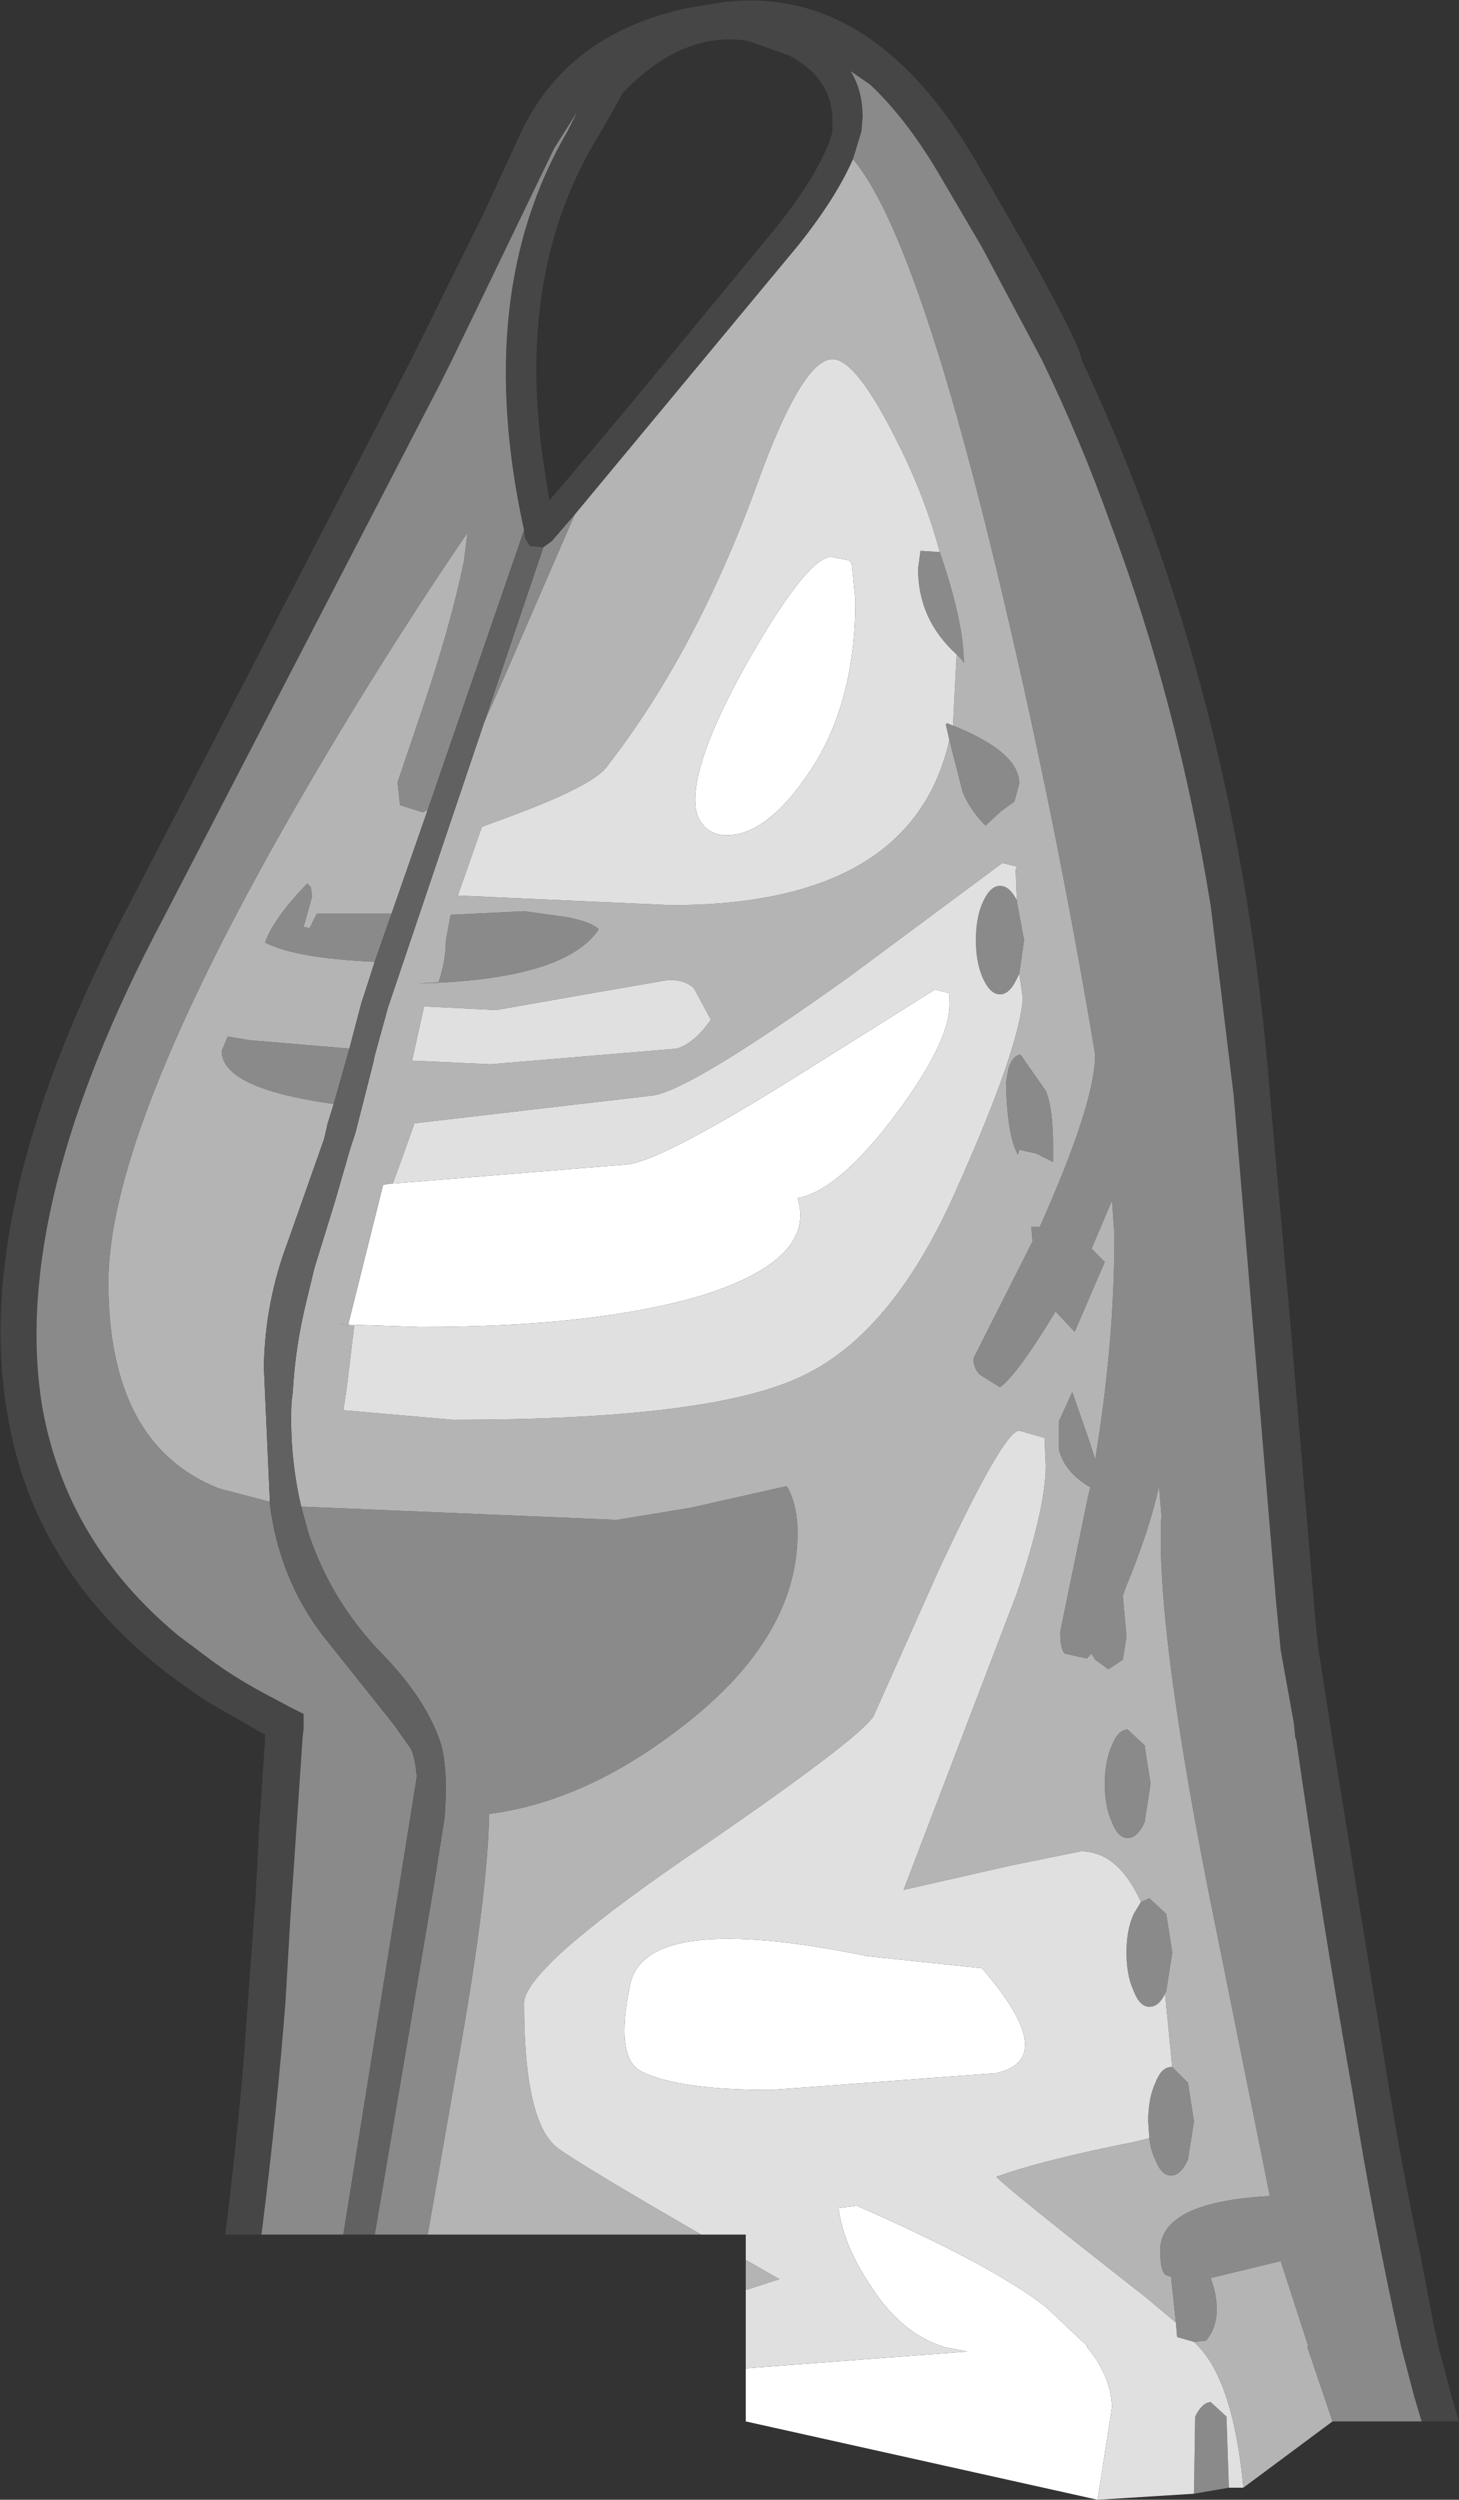 <?xml version="1.0" encoding="UTF-8" standalone="no"?>
<svg xmlns:ffdec="https://www.free-decompiler.com/flash" xmlns:xlink="http://www.w3.org/1999/xlink" ffdec:objectType="shape" height="103.7px" width="60.55px" xmlns="http://www.w3.org/2000/svg">
  <rect width="100%" height="100%" fill="#333333" stroke="none"/>
  <g transform="matrix(1.0, 0.0, 0.0, 1.0, 30.3, 136.15)">
    <path d="M4.2 -113.05 L4.95 -112.9 5.05 -112.75 5.2 -111.25 Q5.2 -106.75 3.1 -103.85 1.45 -101.5 -0.15 -101.5 -0.7 -101.5 -1.05 -101.85 -1.45 -102.25 -1.45 -102.95 -1.45 -104.9 0.9 -109.0 3.25 -113.05 4.2 -113.05 M-14.0 -87.05 L-4.2 -87.85 Q-2.65 -88.1 3.0 -91.65 L8.5 -95.1 9.1 -94.95 9.1 -94.6 Q9.2 -93.05 6.9 -89.95 4.5 -86.75 2.8 -86.45 3.6 -83.9 -1.2 -82.4 -5.6 -81.1 -12.9 -81.1 L-15.85 -81.2 -14.4 -87.0 -15.0 -86.9 -14.1 -87.05 -14.0 -87.05 M11.05 -50.15 L1.7 -49.45 Q-2.1 -49.45 -3.65 -50.2 -4.8 -50.75 -4.15 -53.8 -3.55 -56.9 5.7 -55.0 L10.45 -54.5 Q13.7 -50.75 11.05 -50.15 M0.65 -37.9 L9.85 -38.6 8.8 -38.8 8.85 -38.8 Q7.1 -39.35 5.85 -41.3 4.7 -43.0 4.5 -44.55 L5.25 -44.65 Q10.85 -42.2 13.1 -40.45 L14.85 -38.8 14.8 -38.8 Q15.8 -37.6 15.85 -36.3 L15.25 -32.45 0.65 -35.7 0.65 -37.9" fill="#ffffff" fill-rule="evenodd" stroke="none"/>
    <path d="M28.7 -35.7 L28.4 -36.7 27.85 -38.8 Q26.7 -43.95 25.85 -49.25 24.55 -56.6 23.5 -63.95 L23.45 -64.1 23.4 -64.65 22.85 -67.7 22.65 -69.8 20.9 -90.7 19.95 -98.55 Q18.6 -106.9 15.8 -114.4 14.55 -117.9 12.95 -121.2 L10.45 -125.9 8.6 -129.05 Q7.25 -131.3 5.8 -132.65 L5.0 -133.2 Q5.5 -132.4 5.5 -131.3 L5.45 -130.7 5.1 -129.55 Q4.4 -127.95 2.85 -126.0 L-6.45 -114.8 -7.4 -113.7 -7.75 -113.45 -7.85 -113.45 -8.3 -113.5 -8.5 -113.8 -8.55 -114.15 Q-10.7 -123.95 -6.75 -130.7 L-6.35 -131.5 -7.3 -130.0 -10.05 -124.3 -11.55 -121.2 -12.05 -120.2 -23.5 -98.1 Q-29.9 -86.05 -28.55 -77.8 -27.55 -72.15 -22.9 -68.3 L-21.5 -67.25 Q-20.4 -66.45 -19.05 -65.75 L-18.95 -65.7 -18.3 -65.35 -17.7 -65.05 -17.7 -64.65 -17.7 -64.55 -17.7 -64.45 -17.75 -64.0 -17.75 -63.95 -18.25 -56.6 -18.45 -53.15 Q-18.8 -48.6 -19.45 -43.45 L-20.95 -43.45 Q-20.5 -47.1 -20.2 -50.5 L-19.75 -56.7 -19.7 -57.3 -19.55 -60.25 -19.3 -63.95 -19.3 -64.2 -19.5 -64.3 -21.85 -65.65 -23.25 -66.65 Q-28.95 -71.0 -30.0 -77.55 -31.5 -86.25 -24.85 -98.8 L-13.25 -121.2 -10.25 -127.25 -8.75 -130.5 Q-6.85 -134.7 -1.85 -135.8 L-0.35 -136.05 Q5.85 -136.85 10.15 -129.55 14.4 -122.3 14.6 -121.2 21.1 -107.35 22.4 -90.8 L22.7 -87.4 23.2 -81.85 24.3 -68.8 24.4 -67.85 24.85 -64.95 24.95 -64.3 25.0 -63.95 27.35 -49.5 Q27.9 -46.15 28.6 -42.85 L29.2 -39.7 29.4 -38.8 29.95 -36.7 30.25 -35.7 28.7 -35.7 M2.45 -133.85 L0.75 -134.45 Q-0.75 -134.7 -2.2 -134.0 -3.35 -133.45 -4.45 -132.3 L-5.35 -130.7 Q-9.0 -124.9 -7.7 -116.65 L-7.5 -115.4 -6.85 -116.15 -4.2 -119.3 1.9 -126.7 Q3.55 -128.75 4.15 -130.35 L4.25 -130.7 4.25 -131.3 Q4.15 -132.95 2.45 -133.85" fill="#464646" fill-rule="evenodd" stroke="none"/>
    <path d="M5.1 -129.55 L5.45 -130.7 5.5 -131.3 Q5.5 -132.4 5.0 -133.2 L5.8 -132.65 Q7.25 -131.3 8.6 -129.05 L10.45 -125.9 12.95 -121.2 Q14.55 -117.9 15.8 -114.4 18.6 -106.9 19.95 -98.55 L20.9 -90.7 22.65 -69.8 22.85 -67.7 23.4 -64.65 23.45 -64.1 23.5 -63.95 Q24.55 -56.6 25.85 -49.25 26.7 -43.95 27.85 -38.8 L28.4 -36.7 28.7 -35.7 25.0 -35.7 23.95 -38.8 24.0 -38.8 22.85 -42.35 19.95 -41.65 20.1 -41.15 Q20.4 -39.8 19.75 -39.05 L19.25 -39.0 18.55 -39.2 18.5 -39.8 18.3 -41.7 18.15 -41.75 Q17.85 -41.8 17.85 -42.8 17.85 -44.8 22.4 -45.05 L19.8 -57.95 Q17.65 -68.95 17.9 -73.3 L17.8 -74.5 Q17.4 -72.65 16.4 -70.25 L16.3 -69.95 16.45 -68.25 16.3 -67.3 15.7 -66.9 15.15 -67.3 15.0 -67.55 14.8 -67.35 13.9 -67.55 Q13.7 -67.7 13.7 -68.45 L14.85 -74.05 14.95 -74.45 Q13.9 -75.05 13.65 -76.0 L13.65 -77.2 14.2 -78.4 14.95 -76.25 15.15 -75.6 Q15.95 -80.45 15.95 -84.9 L15.85 -86.35 15.0 -84.35 15.55 -83.8 14.3 -80.9 13.5 -81.75 13.45 -81.65 Q11.9 -79.1 11.2 -78.6 L10.4 -79.1 Q10.1 -79.35 10.1 -79.8 L12.55 -84.65 12.5 -85.25 12.85 -85.25 Q15.15 -90.4 15.15 -92.4 13.55 -102.0 11.3 -111.5 7.8 -126.35 5.1 -129.55 M-19.45 -43.45 Q-18.8 -48.6 -18.45 -53.15 L-18.25 -56.6 -17.75 -63.95 -17.75 -64.0 -17.7 -64.45 -17.7 -64.55 -17.7 -64.65 -17.7 -65.05 -18.3 -65.35 -18.95 -65.7 -19.05 -65.75 Q-20.4 -66.45 -21.5 -67.25 L-22.9 -68.3 Q-27.55 -72.15 -28.55 -77.8 -29.9 -86.05 -23.5 -98.1 L-12.05 -120.2 -11.55 -121.2 -10.05 -124.3 -7.3 -130.0 -6.35 -131.5 -6.75 -130.7 Q-10.7 -123.95 -8.55 -114.15 L-12.55 -102.55 -12.75 -102.45 -13.7 -102.75 -13.8 -103.7 -12.75 -106.8 Q-11.6 -110.2 -11.05 -112.85 L-10.9 -114.05 Q-15.05 -107.95 -18.7 -101.5 -25.8 -88.9 -25.8 -82.95 -25.8 -76.2 -21.2 -74.4 L-19.1 -73.85 -19.1 -73.75 Q-18.7 -70.65 -16.9 -68.3 L-13.95 -64.6 -13.35 -63.75 Q-13.1 -63.5 -13.0 -62.45 L-16.05 -43.45 -19.45 -43.45 M-7.75 -113.45 L-7.4 -113.7 -6.45 -114.8 -9.4 -108.0 -10.2 -106.2 -7.75 -113.45 M9.4 -109.0 Q7.8 -110.45 7.8 -112.55 L7.9 -113.3 8.7 -113.25 Q9.7 -110.35 9.7 -108.65 L9.6 -108.8 9.4 -109.0 M9.1 -105.45 L8.95 -106.1 9.0 -106.15 9.25 -106.05 Q12.0 -104.95 12.0 -103.65 L11.8 -102.9 11.25 -102.5 10.6 -101.9 Q9.95 -102.55 9.65 -103.3 L9.1 -105.45 M12.0 -95.75 L11.9 -95.55 Q11.6 -94.9 11.2 -94.9 10.8 -94.9 10.5 -95.55 10.2 -96.2 10.2 -97.15 10.2 -98.1 10.5 -98.75 10.8 -99.4 11.2 -99.4 11.6 -99.4 11.9 -98.8 L11.9 -98.75 12.2 -97.15 12.0 -95.75 M12.05 -92.4 L13.1 -90.9 Q13.45 -90.1 13.4 -87.95 L12.7 -88.3 12.0 -88.45 11.95 -88.25 Q11.5 -89.0 11.45 -91.25 L11.55 -91.8 Q11.7 -92.35 12.05 -92.4 M17.05 -57.25 L17.4 -57.4 18.1 -56.75 18.35 -55.15 18.1 -53.55 18.05 -53.45 Q17.8 -52.9 17.4 -52.9 17.0 -52.9 16.75 -53.55 16.45 -54.2 16.45 -55.15 16.45 -56.1 16.75 -56.75 L17.05 -57.25 M18.35 -50.4 L19.0 -49.75 19.25 -48.15 19.0 -46.55 Q18.7 -45.9 18.3 -45.9 17.9 -45.9 17.65 -46.55 17.45 -46.95 17.4 -47.45 L17.35 -48.15 Q17.35 -49.1 17.65 -49.75 17.9 -50.4 18.3 -50.4 L18.35 -50.4 M15.55 -62.15 Q15.55 -63.1 15.85 -63.75 16.1 -64.4 16.5 -64.4 L17.2 -63.75 17.45 -62.15 17.2 -60.55 Q16.9 -59.9 16.5 -59.9 16.1 -59.9 15.85 -60.55 15.55 -61.2 15.55 -62.15 M-17.8 -73.65 L-4.7 -73.1 -1.65 -73.6 2.35 -74.5 Q2.8 -73.75 2.8 -72.55 2.8 -68.05 -2.35 -64.25 -6.15 -61.4 -10.0 -60.9 -10.05 -57.7 -11.2 -51.15 L-12.55 -43.45 -14.75 -43.45 -12.35 -57.6 -12.3 -57.9 -11.85 -60.75 Q-11.7 -62.7 -12.0 -63.8 -12.6 -65.65 -14.45 -67.55 -16.55 -69.7 -17.5 -72.55 L-17.8 -73.65 M19.25 -32.7 L19.3 -35.9 Q19.6 -36.5 19.95 -36.5 L20.6 -35.9 20.7 -32.95 19.25 -32.7 M-14.75 -96.25 Q-18.05 -96.4 -19.3 -97.05 -18.95 -98.05 -17.55 -99.5 L-17.4 -99.35 -17.35 -98.95 -17.7 -97.7 -17.45 -97.65 -17.15 -98.25 -14.05 -98.25 -14.75 -96.25 M-8.55 -98.35 L-6.75 -98.1 Q-5.75 -97.9 -5.45 -97.6 -6.85 -95.5 -12.95 -95.35 L-12.1 -95.4 Q-11.8 -96.3 -11.8 -97.1 L-11.6 -98.2 -8.55 -98.35 M-15.8 -92.65 L-16.45 -90.35 Q-21.1 -91.0 -21.1 -92.55 L-20.85 -93.15 -19.95 -93.0 -15.8 -92.65" fill="#8a8a8a" fill-rule="evenodd" stroke="none"/>
    <path d="M-6.45 -114.8 L2.85 -126.0 Q4.4 -127.95 5.1 -129.55 7.8 -126.35 11.3 -111.5 13.55 -102.0 15.15 -92.4 15.15 -90.4 12.85 -85.25 L12.5 -85.25 12.55 -84.65 10.1 -79.8 Q10.1 -79.35 10.4 -79.1 L11.2 -78.6 Q11.9 -79.1 13.45 -81.65 L13.5 -81.75 14.3 -80.9 15.55 -83.8 15.0 -84.35 15.85 -86.35 15.95 -84.9 Q15.95 -80.45 15.15 -75.6 L14.95 -76.25 14.2 -78.4 13.65 -77.2 13.65 -76.0 Q13.9 -75.05 14.95 -74.45 L14.85 -74.05 13.7 -68.45 Q13.7 -67.7 13.9 -67.55 L14.8 -67.35 15.0 -67.55 15.15 -67.3 15.7 -66.9 16.3 -67.3 16.45 -68.25 16.3 -69.95 16.4 -70.25 Q17.4 -72.65 17.8 -74.5 L17.9 -73.3 Q17.65 -68.95 19.8 -57.95 L22.4 -45.05 Q17.85 -44.8 17.85 -42.8 17.85 -41.8 18.15 -41.75 L18.3 -41.7 18.5 -39.8 17.25 -40.85 Q11.5 -45.35 11.05 -45.85 13.0 -46.55 16.8 -47.3 L17.4 -47.45 Q17.45 -46.95 17.65 -46.55 17.9 -45.9 18.3 -45.9 18.7 -45.9 19.0 -46.55 L19.25 -48.15 19.0 -49.75 18.35 -50.4 18.05 -53.45 18.1 -53.55 18.35 -55.15 18.1 -56.75 17.4 -57.4 17.05 -57.25 Q16.1 -59.35 14.55 -59.35 L11.6 -58.75 7.2 -57.75 11.9 -70.05 Q13.1 -73.6 13.1 -75.35 L13.05 -76.5 12.0 -76.8 Q11.35 -76.8 8.65 -71.0 L5.95 -64.95 Q5.3 -63.95 -1.95 -59.0 -8.55 -54.45 -8.55 -53.05 -8.55 -48.0 -7.1 -47.0 -6.05 -46.25 -1.2 -43.45 L-12.55 -43.45 -11.2 -51.15 Q-10.05 -57.7 -10.0 -60.9 -6.15 -61.4 -2.35 -64.25 2.8 -68.05 2.8 -72.55 2.8 -73.75 2.35 -74.5 L-1.65 -73.6 -4.7 -73.1 -17.8 -73.65 Q-18.3 -75.8 -18.2 -78.0 L-18.15 -78.4 Q-18.05 -80.25 -17.6 -82.1 L-17.25 -83.55 -16.4 -86.3 -15.75 -88.55 -15.55 -89.15 -14.8 -92.1 -14.75 -92.35 -14.2 -94.35 -10.2 -106.2 -9.4 -108.0 -6.45 -114.8 M19.25 -39.0 L19.75 -39.05 Q20.4 -39.8 20.1 -41.15 L19.95 -41.65 22.85 -42.35 24.0 -38.8 23.95 -38.8 25.0 -35.7 21.3 -32.95 Q20.9 -37.25 19.45 -38.8 L19.25 -39.0 M8.7 -113.25 Q8.1 -115.5 7.0 -117.7 5.25 -121.25 4.25 -121.25 3.0 -121.25 1.15 -116.15 -1.4 -109.1 -5.15 -104.3 -5.8 -103.5 -9.35 -102.2 L-10.3 -101.85 -11.3 -99.0 -2.45 -98.6 Q7.55 -98.6 9.1 -105.45 L9.65 -103.3 Q9.95 -102.55 10.6 -101.9 L11.25 -102.5 11.8 -102.9 12.0 -103.65 Q12.0 -104.95 9.25 -106.05 L9.4 -109.0 9.6 -108.8 9.7 -108.65 Q9.7 -110.35 8.7 -113.25 M11.9 -98.8 L11.85 -100.05 11.9 -100.2 11.3 -100.35 4.9 -95.6 Q-1.75 -90.85 -3.25 -90.7 L-13.1 -89.55 -13.65 -88.0 -14.0 -87.05 -14.1 -87.05 -15.0 -86.9 -14.4 -87.0 -15.85 -81.2 -16.3 -81.25 -16.65 -81.3 -15.6 -81.15 -15.9 -78.65 -16.05 -77.65 -11.5 -77.25 Q-0.95 -77.25 2.85 -79.0 6.65 -80.7 9.3 -86.6 12.0 -92.6 12.15 -94.75 L12.0 -95.75 12.2 -97.15 11.9 -98.75 11.9 -98.8 M12.05 -92.4 Q11.7 -92.35 11.55 -91.8 L11.45 -91.25 Q11.5 -89.0 11.95 -88.25 L12.0 -88.45 12.7 -88.3 13.4 -87.95 Q13.45 -90.1 13.1 -90.9 L12.05 -92.4 M15.55 -62.15 Q15.55 -61.2 15.85 -60.55 16.1 -59.9 16.5 -59.9 16.9 -59.9 17.2 -60.55 L17.45 -62.15 17.2 -63.75 16.5 -64.4 Q16.1 -64.4 15.85 -63.75 15.55 -63.1 15.55 -62.15 M0.65 -42.4 L2.05 -41.6 0.65 -41.15 0.65 -42.4 M-19.1 -73.85 L-21.2 -74.4 Q-25.8 -76.2 -25.8 -82.95 -25.8 -88.9 -18.7 -101.5 -15.05 -107.95 -10.9 -114.05 L-11.05 -112.85 Q-11.6 -110.2 -12.75 -106.8 L-13.8 -103.7 -13.7 -102.75 -12.75 -102.45 -12.55 -102.55 -14.05 -98.25 -17.15 -98.25 -17.45 -97.65 -17.7 -97.7 -17.35 -98.95 -17.4 -99.35 -17.55 -99.5 Q-18.95 -98.05 -19.3 -97.05 -18.05 -96.4 -14.75 -96.25 L-15.2 -94.85 -15.3 -94.55 -15.8 -92.65 -19.95 -93.0 -20.85 -93.15 -21.1 -92.55 Q-21.1 -91.0 -16.45 -90.35 L-16.7 -89.55 -16.85 -88.9 -18.35 -84.65 Q-19.3 -82.15 -19.35 -79.45 L-19.1 -73.85 M-8.55 -98.35 L-11.6 -98.2 -11.8 -97.1 Q-11.8 -96.3 -12.1 -95.4 L-12.95 -95.35 Q-6.85 -95.5 -5.45 -97.6 -5.75 -97.9 -6.75 -98.1 L-8.55 -98.35 M-2.2 -92.65 Q-1.45 -92.9 -0.8 -93.85 L-1.5 -95.15 Q-1.85 -95.5 -2.55 -95.5 L-6.3 -94.85 -9.7 -94.25 -12.7 -94.4 -13.2 -92.15 -9.95 -92.0 -2.2 -92.65" fill="#b4b4b4" fill-rule="evenodd" stroke="none"/>
    <path d="M18.5 -39.8 L18.55 -39.2 19.25 -39.0 19.45 -38.8 Q20.9 -37.25 21.3 -32.95 L20.7 -32.95 20.6 -35.9 19.95 -36.5 Q19.6 -36.5 19.3 -35.9 L19.25 -32.7 15.25 -32.45 15.85 -36.3 Q15.8 -37.6 14.8 -38.8 L14.85 -38.8 13.1 -40.45 Q10.85 -42.2 5.25 -44.65 L4.5 -44.55 Q4.7 -43.0 5.85 -41.3 7.1 -39.35 8.85 -38.8 L8.8 -38.8 9.85 -38.6 0.65 -37.9 0.65 -41.15 2.05 -41.6 0.65 -42.4 0.65 -43.45 -1.2 -43.45 Q-6.05 -46.25 -7.1 -47.0 -8.55 -48.0 -8.55 -53.05 -8.55 -54.45 -1.95 -59.0 5.3 -63.95 5.95 -64.95 L8.65 -71.0 Q11.35 -76.8 12.0 -76.8 L13.05 -76.5 13.1 -75.35 Q13.1 -73.6 11.9 -70.05 L7.2 -57.75 11.6 -58.75 14.55 -59.35 Q16.1 -59.35 17.05 -57.25 L16.75 -56.75 Q16.45 -56.1 16.45 -55.15 16.45 -54.2 16.75 -53.55 17.0 -52.9 17.4 -52.9 17.8 -52.9 18.05 -53.45 L18.35 -50.4 18.3 -50.4 Q17.9 -50.4 17.65 -49.75 17.35 -49.1 17.35 -48.15 L17.4 -47.45 16.8 -47.3 Q13.0 -46.55 11.05 -45.85 11.5 -45.35 17.25 -40.85 L18.5 -39.8 M8.7 -113.25 L7.9 -113.3 7.8 -112.55 Q7.8 -110.45 9.4 -109.0 L9.25 -106.05 9.0 -106.15 8.95 -106.1 9.1 -105.45 Q7.55 -98.6 -2.45 -98.6 L-11.3 -99.0 -10.3 -101.85 -9.35 -102.2 Q-5.8 -103.5 -5.15 -104.3 -1.4 -109.1 1.15 -116.15 3.0 -121.25 4.25 -121.25 5.25 -121.25 7.0 -117.7 8.1 -115.5 8.7 -113.25 M4.2 -113.05 Q3.25 -113.05 0.9 -109.0 -1.45 -104.9 -1.45 -102.95 -1.45 -102.25 -1.05 -101.85 -0.7 -101.5 -0.15 -101.5 1.45 -101.5 3.1 -103.85 5.2 -106.75 5.2 -111.25 L5.05 -112.75 4.95 -112.9 4.2 -113.05 M-14.0 -87.05 L-13.65 -88.0 -13.1 -89.55 -3.25 -90.7 Q-1.75 -90.85 4.9 -95.6 L11.3 -100.35 11.9 -100.2 11.85 -100.05 11.9 -98.8 Q11.6 -99.4 11.2 -99.4 10.8 -99.4 10.5 -98.75 10.2 -98.1 10.2 -97.15 10.2 -96.2 10.5 -95.55 10.8 -94.9 11.2 -94.9 11.6 -94.9 11.9 -95.55 L12.0 -95.75 12.15 -94.75 Q12.0 -92.6 9.3 -86.6 6.65 -80.7 2.85 -79.0 -0.95 -77.25 -11.5 -77.25 L-16.05 -77.65 -15.9 -78.65 -15.6 -81.15 -16.65 -81.3 -16.3 -81.25 -15.85 -81.2 -12.9 -81.1 Q-5.6 -81.1 -1.2 -82.4 3.6 -83.9 2.8 -86.45 4.5 -86.75 6.9 -89.95 9.2 -93.05 9.1 -94.6 L9.1 -94.95 8.5 -95.1 3.0 -91.65 Q-2.65 -88.1 -4.2 -87.85 L-14.0 -87.05 M11.05 -50.15 Q13.7 -50.75 10.45 -54.5 L5.7 -55.0 Q-3.55 -56.9 -4.15 -53.8 -4.8 -50.75 -3.65 -50.2 -2.1 -49.45 1.7 -49.45 L11.05 -50.15 M-2.2 -92.65 L-9.95 -92.0 -13.2 -92.15 -12.7 -94.4 -9.7 -94.25 -6.3 -94.85 -2.55 -95.5 Q-1.85 -95.5 -1.5 -95.15 L-0.8 -93.85 Q-1.45 -92.9 -2.2 -92.65" fill="#e0e0e0" fill-rule="evenodd" stroke="none"/>
    <path d="M-8.55 -114.15 L-8.5 -113.8 -8.3 -113.5 -7.85 -113.45 -7.75 -113.45 -10.2 -106.2 -14.2 -94.35 -14.75 -92.35 -14.8 -92.1 -15.55 -89.15 -15.75 -88.55 -16.4 -86.3 -17.25 -83.55 -17.6 -82.1 Q-18.05 -80.25 -18.15 -78.4 L-18.2 -78.0 Q-18.3 -75.8 -17.8 -73.65 L-17.5 -72.55 Q-16.55 -69.7 -14.45 -67.55 -12.6 -65.65 -12.0 -63.8 -11.7 -62.7 -11.85 -60.75 L-12.3 -57.9 -12.35 -57.6 -14.75 -43.45 -16.05 -43.45 -13.0 -62.45 Q-13.1 -63.5 -13.35 -63.75 L-13.95 -64.6 -16.9 -68.3 Q-18.7 -70.65 -19.1 -73.75 L-19.1 -73.85 -19.35 -79.45 Q-19.3 -82.15 -18.35 -84.65 L-16.85 -88.9 -16.7 -89.55 -16.45 -90.35 -15.8 -92.65 -15.3 -94.55 -15.2 -94.85 -14.75 -96.25 -14.05 -98.25 -12.55 -102.55 -8.55 -114.15" fill="#616161" fill-rule="evenodd" stroke="none"/>
  </g>
</svg>
